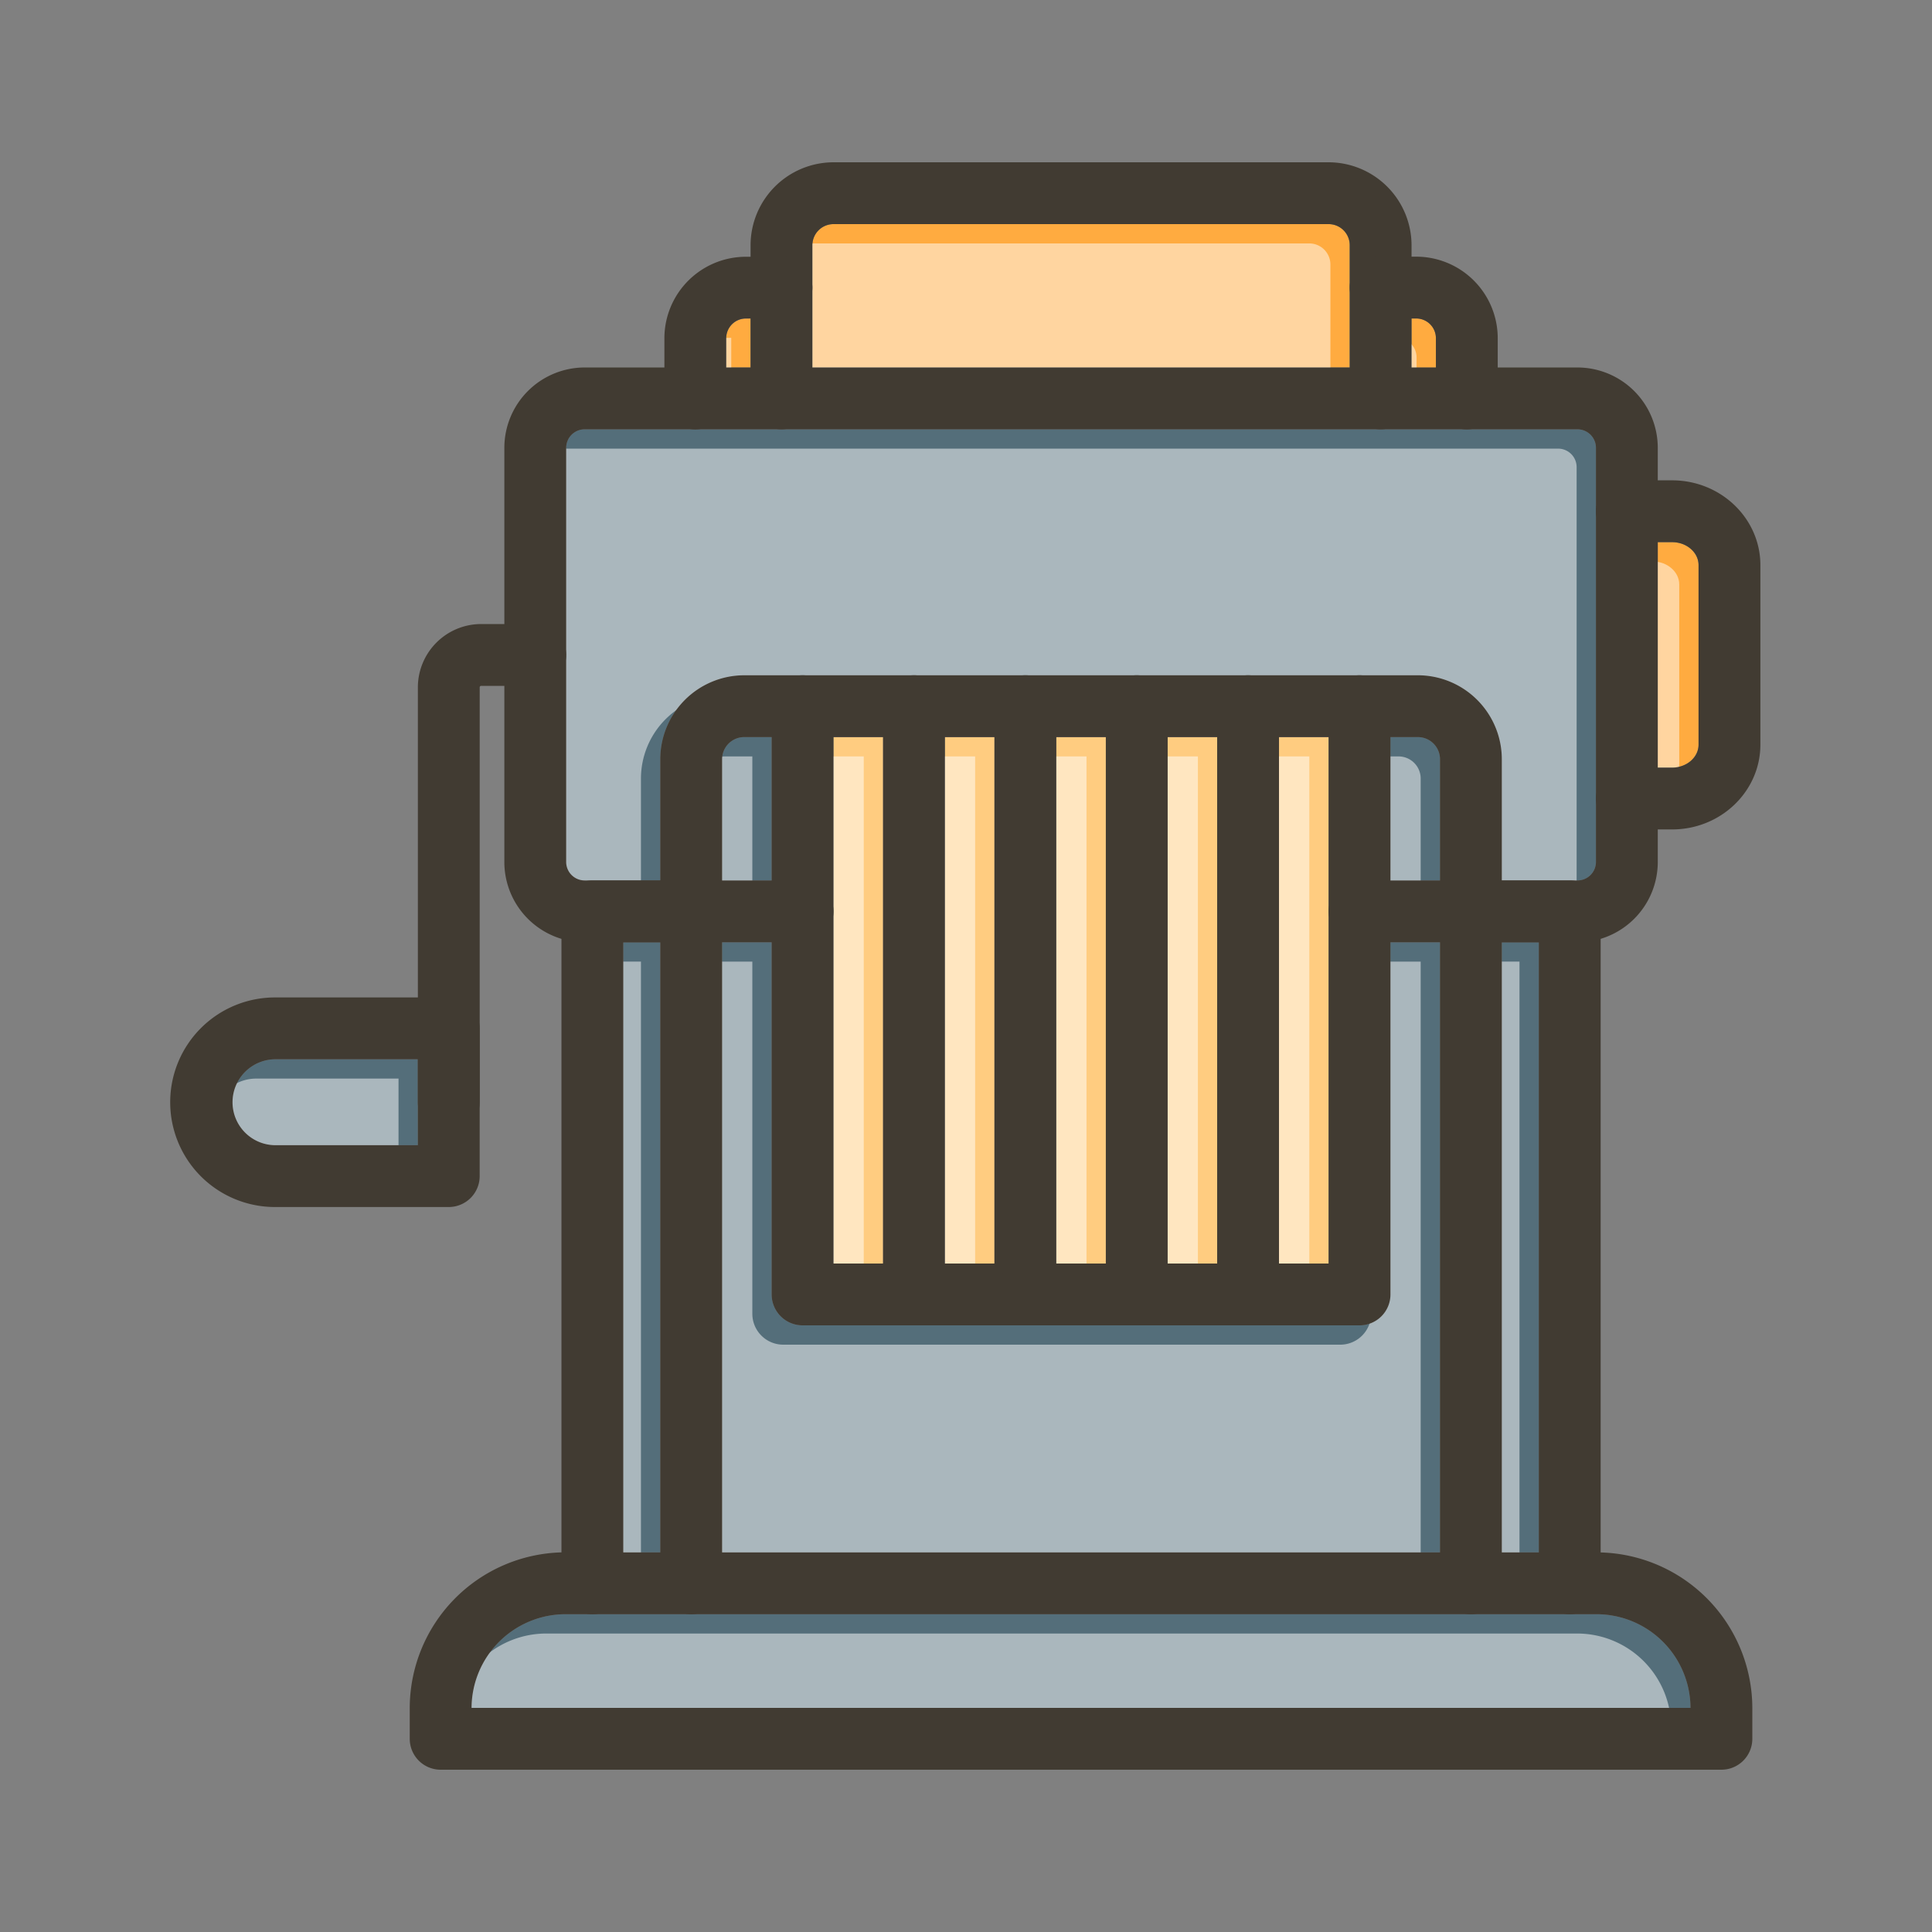 <svg id="Layer_1" viewBox="0 0 1000 1000" xmlns="http://www.w3.org/2000/svg" data-name="Layer 1"><rect x="0" y="0" width="1000" height="1000" fill="#808080" stroke="none"/><path d="m698.61 127.09v63.12h-278.12v-63.12a10.93 10.93 0 0 1 10.74-11.09h256.65a10.92 10.92 0 0 1 10.73 11.09z" fill="#ffab40"/><path d="m879.17 292.5v92.94c0 6.54-6.13 11.87-13.67 11.87h-7.44v-116.69h7.44c7.5 0 13.67 5.38 13.67 11.88z" fill="#ffab40"/><path d="m388.49 164.85v25.36h-12.6v-15.21a10.19 10.19 0 0 1 10.24-10.1z" fill="#ffab40"/><path d="m743.22 175v15.26h-12.61v-25.41h2.39a10.19 10.19 0 0 1 10.22 10.15z" fill="#ffab40"/><path d="m826.06 231.78v214.37a9.58 9.58 0 0 1 -9.57 9.57h-39.15v-62.67a43.5 43.5 0 0 0 -43.34-43.53h-348.87a43.5 43.5 0 0 0 -43.37 43.53v62.67h-39.14a9.58 9.58 0 0 1 -9.57-9.57v-214.37a9.58 9.58 0 0 1 9.57-9.57h513.87a9.58 9.58 0 0 1 9.57 9.57z" fill="#546e7a"/><path d="m431.41 381.52h25.67v272.51h-25.67z" fill="#ffcc80"/><path d="m399.41 381.52v74.2h-25.65v-62.67a11.46 11.46 0 0 1 11.37-11.53z" fill="#546e7a"/><path d="m662.03 381.52h25.67v272.51h-25.67z" fill="#ffcc80"/><path d="m745.34 393.05v62.67h-25.64v-74.2h14.3a11.45 11.45 0 0 1 11.34 11.53z" fill="#546e7a"/><path d="m489.08 381.52h25.65v272.51h-25.65z" fill="#ffcc80"/><path d="m604.38 381.52h25.65v272.51h-25.65z" fill="#ffcc80"/><path d="m546.73 381.52h25.65v272.51h-25.65z" fill="#ffcc80"/><path d="m875 884h-630.92a48.71 48.71 0 0 1 48.66-48.49h533.63a48.7 48.7 0 0 1 48.63 48.49z" fill="#546e7a"/><path d="m777.34 487.72h19.15v315.79h-19.15z" fill="#546e7a"/><path d="m322.61 487.72h19.15v315.79h-19.15z" fill="#546e7a"/><path d="m745.34 487.72v315.79h-371.58v-315.79h25.65v182.28a16 16 0 0 0 16 16h288.29a16 16 0 0 0 16-16v-182.28z" fill="#546e7a"/><path d="m216.28 548.28v44.47h-73.21a22.24 22.24 0 1 1 0-44.47z" fill="#546e7a"/><g fill="#fff" opacity=".5"><path d="m688.61 137.09v63.12h-278.12v-63.12a10.93 10.93 0 0 1 10.74-11.09h256.65a10.92 10.92 0 0 1 10.73 11.09z"/><path d="m869.17 302.5v92.94c0 6.54-6.13 11.87-13.67 11.87h-7.44v-116.69h7.44c7.5 0 13.67 5.38 13.67 11.88z"/><path d="m378.49 174.85v25.36h-12.6v-15.21a10.19 10.19 0 0 1 10.24-10.1z"/><path d="m733.22 185v15.26h-12.61v-25.41h2.39a10.19 10.19 0 0 1 10.22 10.15z"/><path d="m816.06 241.78v214.37a9.58 9.58 0 0 1 -9.57 9.57h-39.15v-62.67a43.5 43.5 0 0 0 -43.34-43.53h-348.87a43.5 43.5 0 0 0 -43.37 43.53v62.67h-39.14a9.58 9.58 0 0 1 -9.57-9.57v-214.37a9.58 9.58 0 0 1 9.57-9.57h513.87a9.58 9.58 0 0 1 9.57 9.57z"/><path d="m421.41 391.52h25.67v272.51h-25.67z"/><path d="m389.41 391.52v74.2h-25.65v-62.67a11.46 11.46 0 0 1 11.37-11.53z"/><path d="m652.03 391.52h25.67v272.51h-25.67z"/><path d="m735.34 403.05v62.67h-25.64v-74.2h14.3a11.45 11.45 0 0 1 11.34 11.53z"/><path d="m479.08 391.52h25.65v272.51h-25.65z"/><path d="m594.38 391.52h25.65v272.51h-25.65z"/><path d="m536.73 391.52h25.65v272.51h-25.65z"/><path d="m865 894h-630.92a48.71 48.71 0 0 1 48.66-48.49h533.63a48.7 48.7 0 0 1 48.63 48.49z"/><path d="m767.34 497.72h19.15v315.79h-19.15z"/><path d="m312.61 497.72h19.15v315.79h-19.15z"/><path d="m735.34 497.72v315.79h-371.58v-315.79h25.65v182.28a16 16 0 0 0 16 16h288.29a16 16 0 0 0 16-16v-182.28z"/><path d="m206.28 558.28v44.47h-73.21a22.24 22.24 0 1 1 0-44.47z"/></g><g fill="#413b32"><path d="m858.06 231.78v214.37a41.57 41.57 0 0 1 -41.57 41.57h-112.79a16 16 0 0 1 0-32h112.79a9.58 9.58 0 0 0 9.57-9.57v-214.37a9.58 9.58 0 0 0 -9.57-9.57h-513.87a9.58 9.58 0 0 0 -9.57 9.57v214.37a9.58 9.58 0 0 0 9.57 9.57h112.79a16 16 0 1 1 0 32h-112.79a41.56 41.56 0 0 1 -41.57-41.57v-214.37a41.62 41.62 0 0 1 41.57-41.57h513.87a41.62 41.62 0 0 1 41.57 41.57z"/><path d="m730.61 127.09v79.12a16 16 0 1 1 -32 0v-79.12a10.92 10.92 0 0 0 -10.73-11.09h-256.65a10.93 10.93 0 0 0 -10.74 11.09v79.12a16 16 0 1 1 -32 0v-79.12a43 43 0 0 1 42.74-43.09h256.65a43 43 0 0 1 42.73 43.09z"/><path d="m911.17 292.5v92.94c0 24.19-20.49 43.87-45.67 43.87h-23.44a16 16 0 0 1 0-32h23.44c7.54 0 13.67-5.33 13.67-11.87v-92.94c0-6.55-6.13-11.88-13.67-11.88h-23.44a16 16 0 0 1 0-32h23.44c25.18 0 45.67 19.68 45.67 43.88z"/><path d="m420.49 148.85a16 16 0 0 1 -16 16h-18.36a10.19 10.19 0 0 0 -10.24 10.15v31.26a16 16 0 1 1 -32 0v-31.26a42.22 42.22 0 0 1 42.24-42.1h18.36a16 16 0 0 1 16 15.95z"/><path d="m775.22 175v31.26a16 16 0 1 1 -32 0v-31.26a10.19 10.19 0 0 0 -10.22-10.15h-18.39a16 16 0 0 1 0-32h18.39a42.22 42.22 0 0 1 42.22 42.15z"/><path d="m777.34 393.05v78.67a16 16 0 0 1 -32 0v-78.67a11.45 11.45 0 0 0 -11.34-11.53h-348.87a11.46 11.46 0 0 0 -11.37 11.53v78.67a16 16 0 0 1 -32 0v-78.67a43.5 43.5 0 0 1 43.37-43.53h348.87a43.5 43.5 0 0 1 43.34 43.53z"/><path d="m828.49 471.72v347.79a16 16 0 0 1 -32 0v-331.79h-19.15v331.79a16 16 0 0 1 -32 0v-347.79a16 16 0 0 1 16-16h51.15a16 16 0 0 1 16 16z"/><path d="m373.76 471.72v347.79a16 16 0 0 1 -32 0v-331.79h-19.15v331.79a16 16 0 0 1 -32 0v-347.79a16 16 0 0 1 16-16h51.15a16 16 0 0 1 16 16z"/><path d="m489.08 365.52v304.48a16 16 0 0 1 -16 16h-57.67a16 16 0 0 1 -16-16v-304.48a16 16 0 0 1 32 0v288.48h25.67v-288.48a16 16 0 0 1 32 0z"/><path d="m719.7 365.52v304.48a16 16 0 0 1 -16 16h-57.7a16 16 0 0 1 -16-16v-304.48a16 16 0 0 1 32 0v288.48h25.7v-288.48a16 16 0 0 1 32 0z"/><path d="m546.73 365.52v304.48a16 16 0 0 1 -16 16h-57.65a16 16 0 1 1 0-32h41.65v-288.48a16 16 0 0 1 32 0z"/><path d="m662 670a16 16 0 0 1 -16 16h-57.62a16 16 0 0 1 -16-16v-304.48a16 16 0 0 1 32 0v288.48h41.62a16 16 0 0 1 16 16z"/><path d="m604.38 670a16 16 0 0 1 -16 16h-57.65a16 16 0 0 1 0-32h57.65a16 16 0 0 1 16 16z"/><path d="m796.49 819.51v-16h-422.73v16a16 16 0 0 1 -16 16h454.73a16 16 0 0 1 -16-16zm0 0v-16h-422.73v16a16 16 0 0 1 -16 16h454.73a16 16 0 0 1 -16-16zm32-16c-.71 0-1.41 0-2.12 0h-533.63-2.13a80.74 80.74 0 0 0 -78.53 80.62v15.87a16 16 0 0 0 16 16h662.92a16 16 0 0 0 16-16v-15.84a80.74 80.74 0 0 0 -78.51-80.62zm-584.41 80.49a48.71 48.71 0 0 1 48.66-48.49h533.63a48.7 48.7 0 0 1 48.63 48.49zm552.41-64.49v-16h-422.73v16a16 16 0 0 1 -16 16h454.73a16 16 0 0 1 -16-16zm0 0v-16h-422.73v16a16 16 0 0 1 -16 16h454.73a16 16 0 0 1 -16-16z"/><path d="m232.28 516.28h-89.21a54.24 54.24 0 1 0 0 108.47h89.21a16 16 0 0 0 16-16v-76.47a16 16 0 0 0 -16-16zm-16 76.47h-73.21a22.24 22.24 0 1 1 0-44.47h73.21z"/><path d="m232.29 586.52a16 16 0 0 1 -16-16v-214.79a32.8 32.8 0 0 1 32.76-32.73h28a16 16 0 0 1 0 32h-28a.75.75 0 0 0 -.76.76v214.76a16 16 0 0 1 -16 16z"/></g></svg>